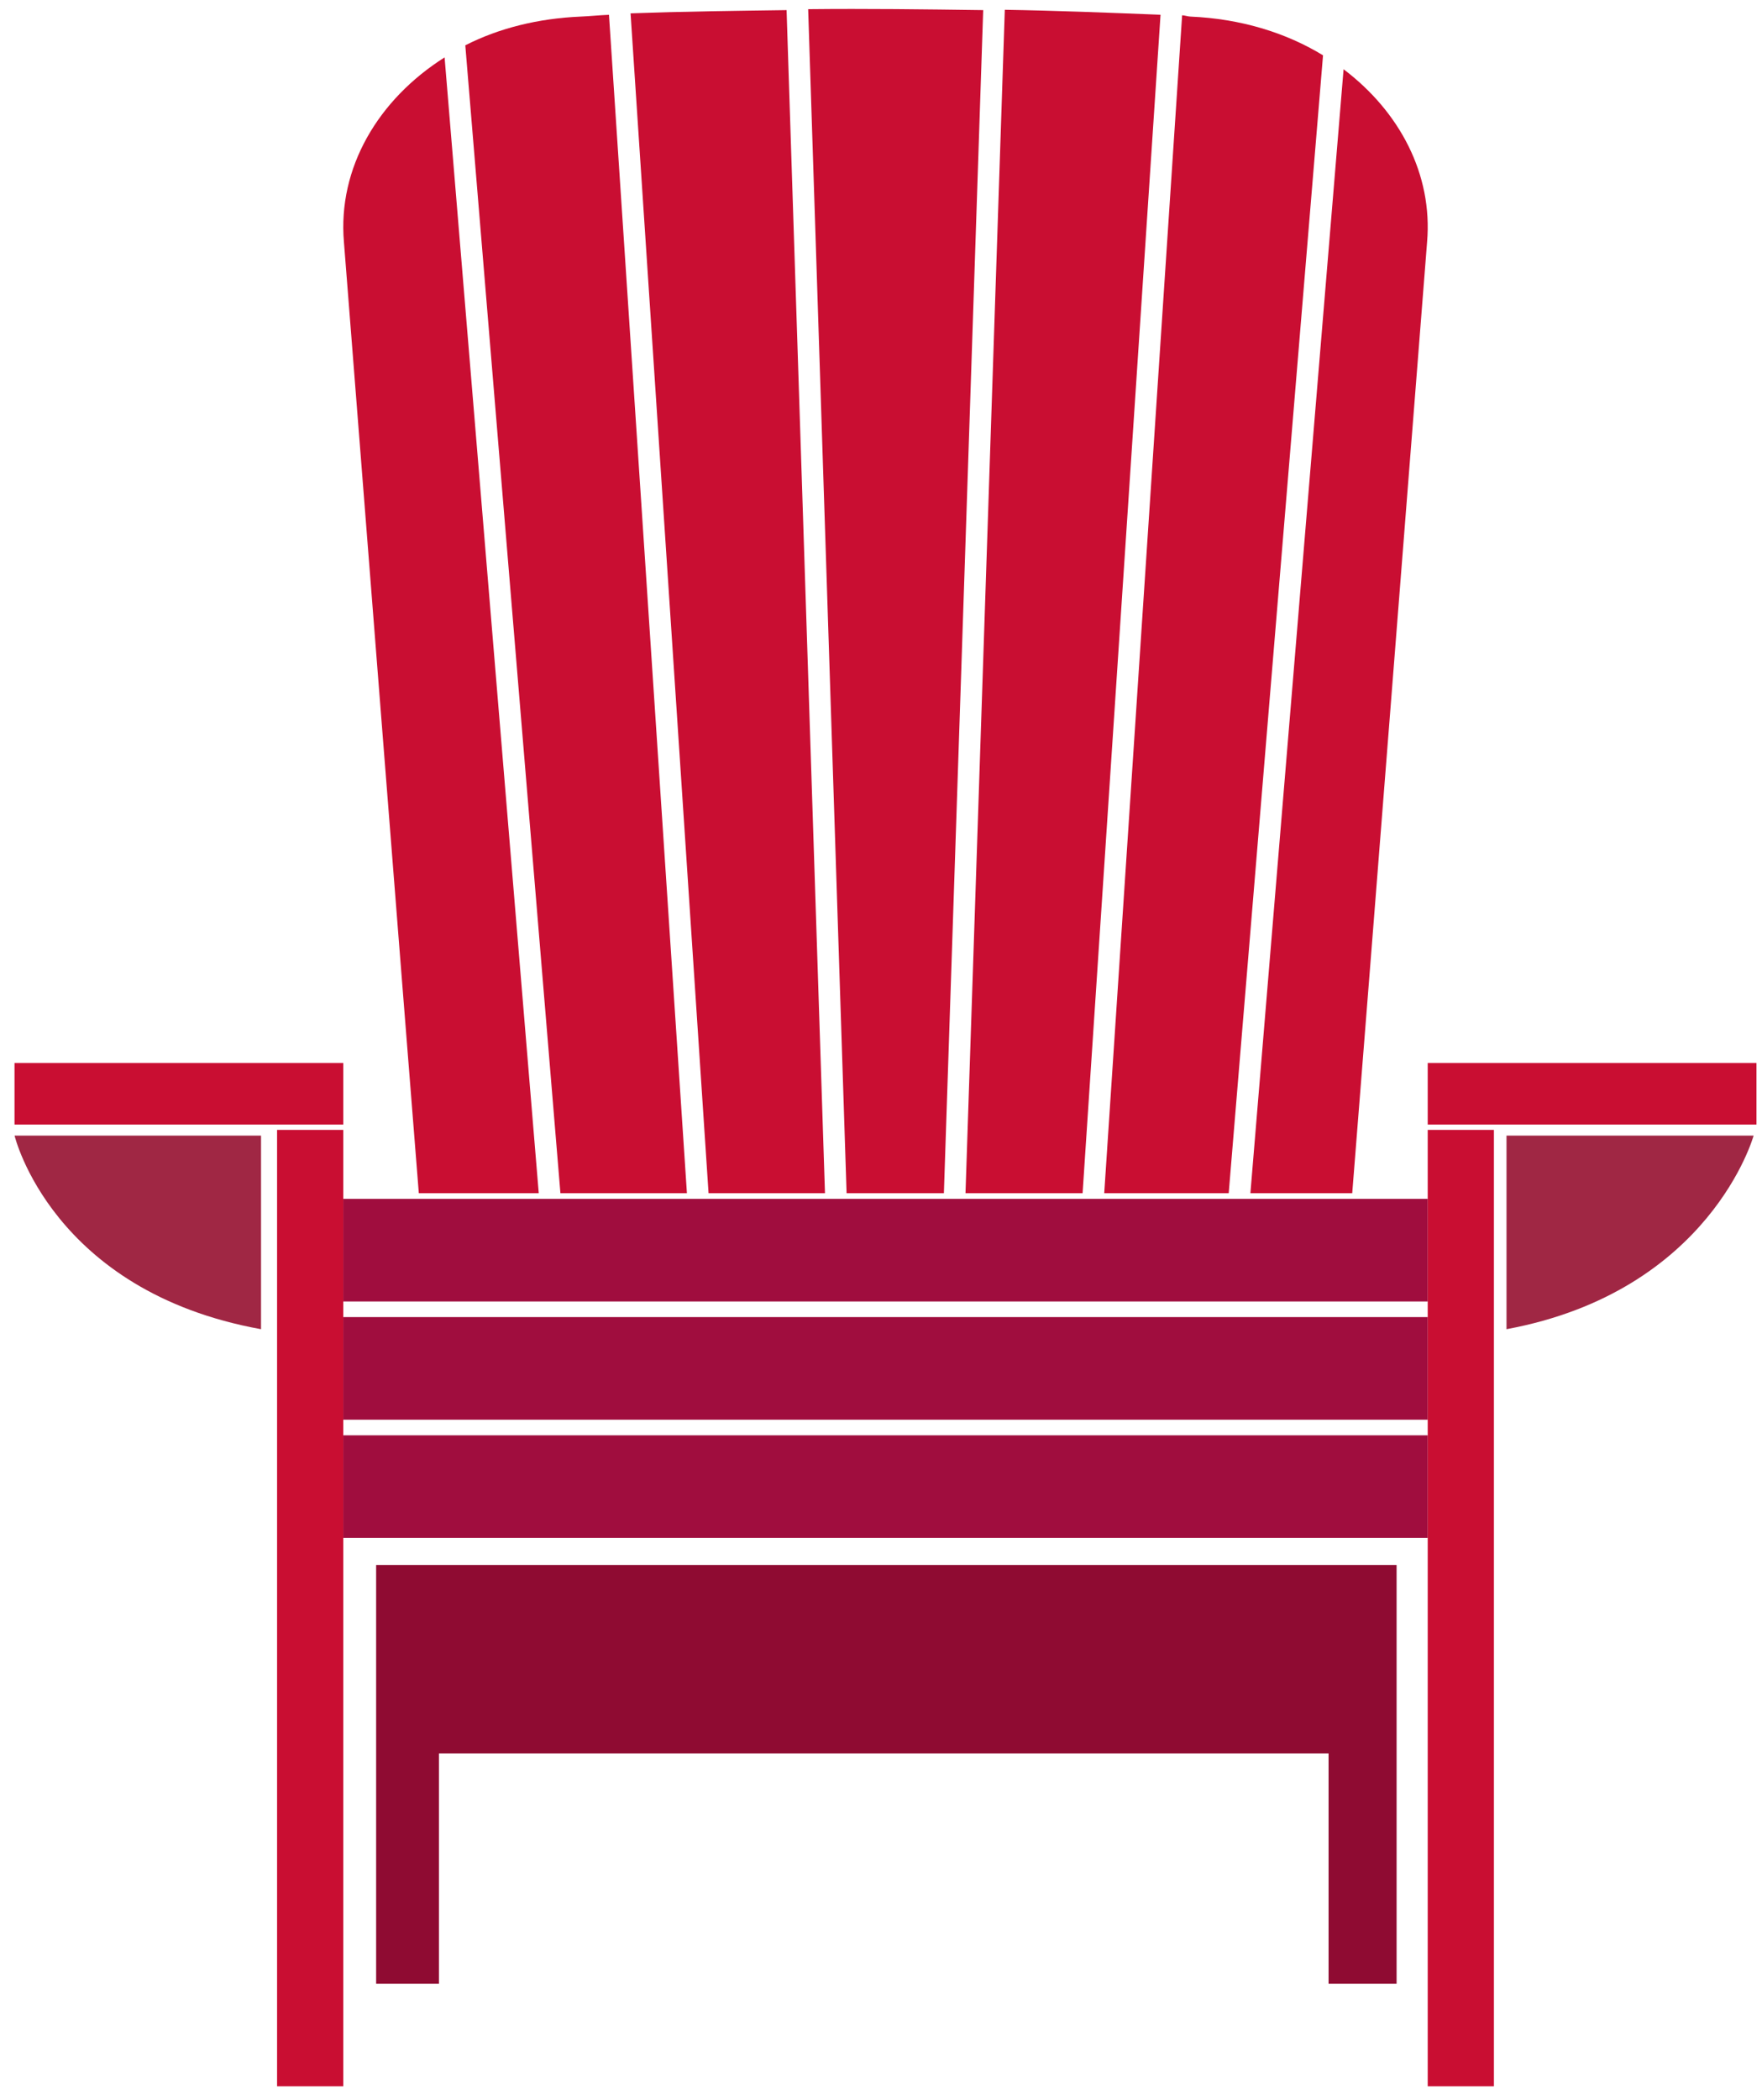 <?xml version="1.0" encoding="UTF-8"?>
<svg width="68px" height="81px" viewBox="0 0 68 81" version="1.1" xmlns="http://www.w3.org/2000/svg" xmlns:xlink="http://www.w3.org/1999/xlink">
    <!-- Generator: Sketch 53.1 (72631) - https://sketchapp.com -->
    <title>Group 13chair</title>
    <desc>Created with Sketch.</desc>
    <g id="Page-1" stroke="none" stroke-width="1" fill="none" fill-rule="evenodd">
        <g id="Group-13" transform="translate(0.56, 0.345)">
            <path d="M36.701,45.68 L41.22,45.68 L44.228,0.224 C42.225,0.146 40.222,0.065 38.218,0.032 L36.701,45.68 Z" id="Fill-108" fill="#C90E32"></path>
            <path d="M32.112,45.68 L35.867,45.68 L37.384,0.045 C35.133,0.014 32.881,-0.015 30.629,0.009 L32.112,45.68 Z" id="Fill-109" fill="#C90E32"></path>
            <path d="M42.055,45.68 L46.859,45.68 L50.499,1.789 C49.054,0.907 47.303,0.377 45.382,0.295 C45.275,0.291 45.168,0.249 45.061,0.244 L42.055,45.68 Z" id="Fill-110" fill="#C90E32"></path>
            <path d="M51.292,2.326 L47.696,45.68 L51.626,45.68 C52.589,33.562 53.552,21.228 54.515,8.99 C54.737,6.386 53.461,3.967 51.292,2.326" id="Fill-111" fill="#C90E32"></path>
            <path d="M26.785,45.68 L31.278,45.68 L29.796,0.045 C27.789,0.073 25.782,0.098 23.775,0.17 L26.785,45.68 Z" id="Fill-112" fill="#C90E32"></path>
            <path d="M16.598,1.869 C14.032,3.491 12.469,6.131 12.713,8.99 C13.676,21.228 14.639,33.562 15.603,45.68 L20.232,45.68 L16.598,1.869 Z" id="Fill-113" fill="#C90E32"></path>
            <path d="M21.068,45.68 L25.95,45.68 L22.942,0.226 C22.577,0.24 22.211,0.28 21.845,0.295 C20.213,0.365 18.701,0.739 17.397,1.403 L21.068,45.68 Z" id="Fill-114" fill="#C90E32"></path>
            <polygon id="Fill-115" fill="#A00D3E" points="12.688 49.856 54.54 49.856 54.54 45.898 12.688 45.898"></polygon>
            <polygon id="Fill-116" fill="#A00D3E" points="12.688 54.416 54.54 54.416 54.54 50.458 12.688 50.458"></polygon>
            <polygon id="Fill-117" fill="#A00D3E" points="12.688 58.976 54.54 58.976 54.54 55.018 12.688 55.018"></polygon>
            <polygon id="Fill-118" fill="#C90E32" points="54.539 80.127 57.094 80.127 57.094 43.237 54.539 43.237"></polygon>
            <polygon id="Fill-119" fill="#C90E32" points="10.133 80.127 12.688 80.127 12.688 43.237 10.133 43.237"></polygon>
            <polygon id="Fill-120" fill="#C90E32" points="54.539 43.032 67.227 43.032 67.227 40.657 54.539 40.657"></polygon>
            <polygon id="Fill-121" fill="#C90E32" points="0 43.032 12.688 43.032 12.688 40.657 0 40.657"></polygon>
            <path d="M57.58,43.458 L67.116,43.458 C67.116,43.458 65.457,49.464 57.58,50.925 L57.58,43.458 Z" id="Fill-122" fill="#A02744"></path>
            <path d="M9.514,43.458 L0.002,43.458 C0.002,43.458 1.435,49.464 9.514,50.925 L9.514,43.458 Z" id="Fill-123" fill="#A02744"></path>
            <polygon id="Fill-124" fill="#8F0B32" points="53.338 67.229 53.338 60.019 13.956 60.019 13.956 67.24 13.956 76.175 16.38 76.175 16.38 67.289 50.713 67.289 50.713 76.175 53.338 76.175"></polygon>
        </g>
    </g>
</svg>